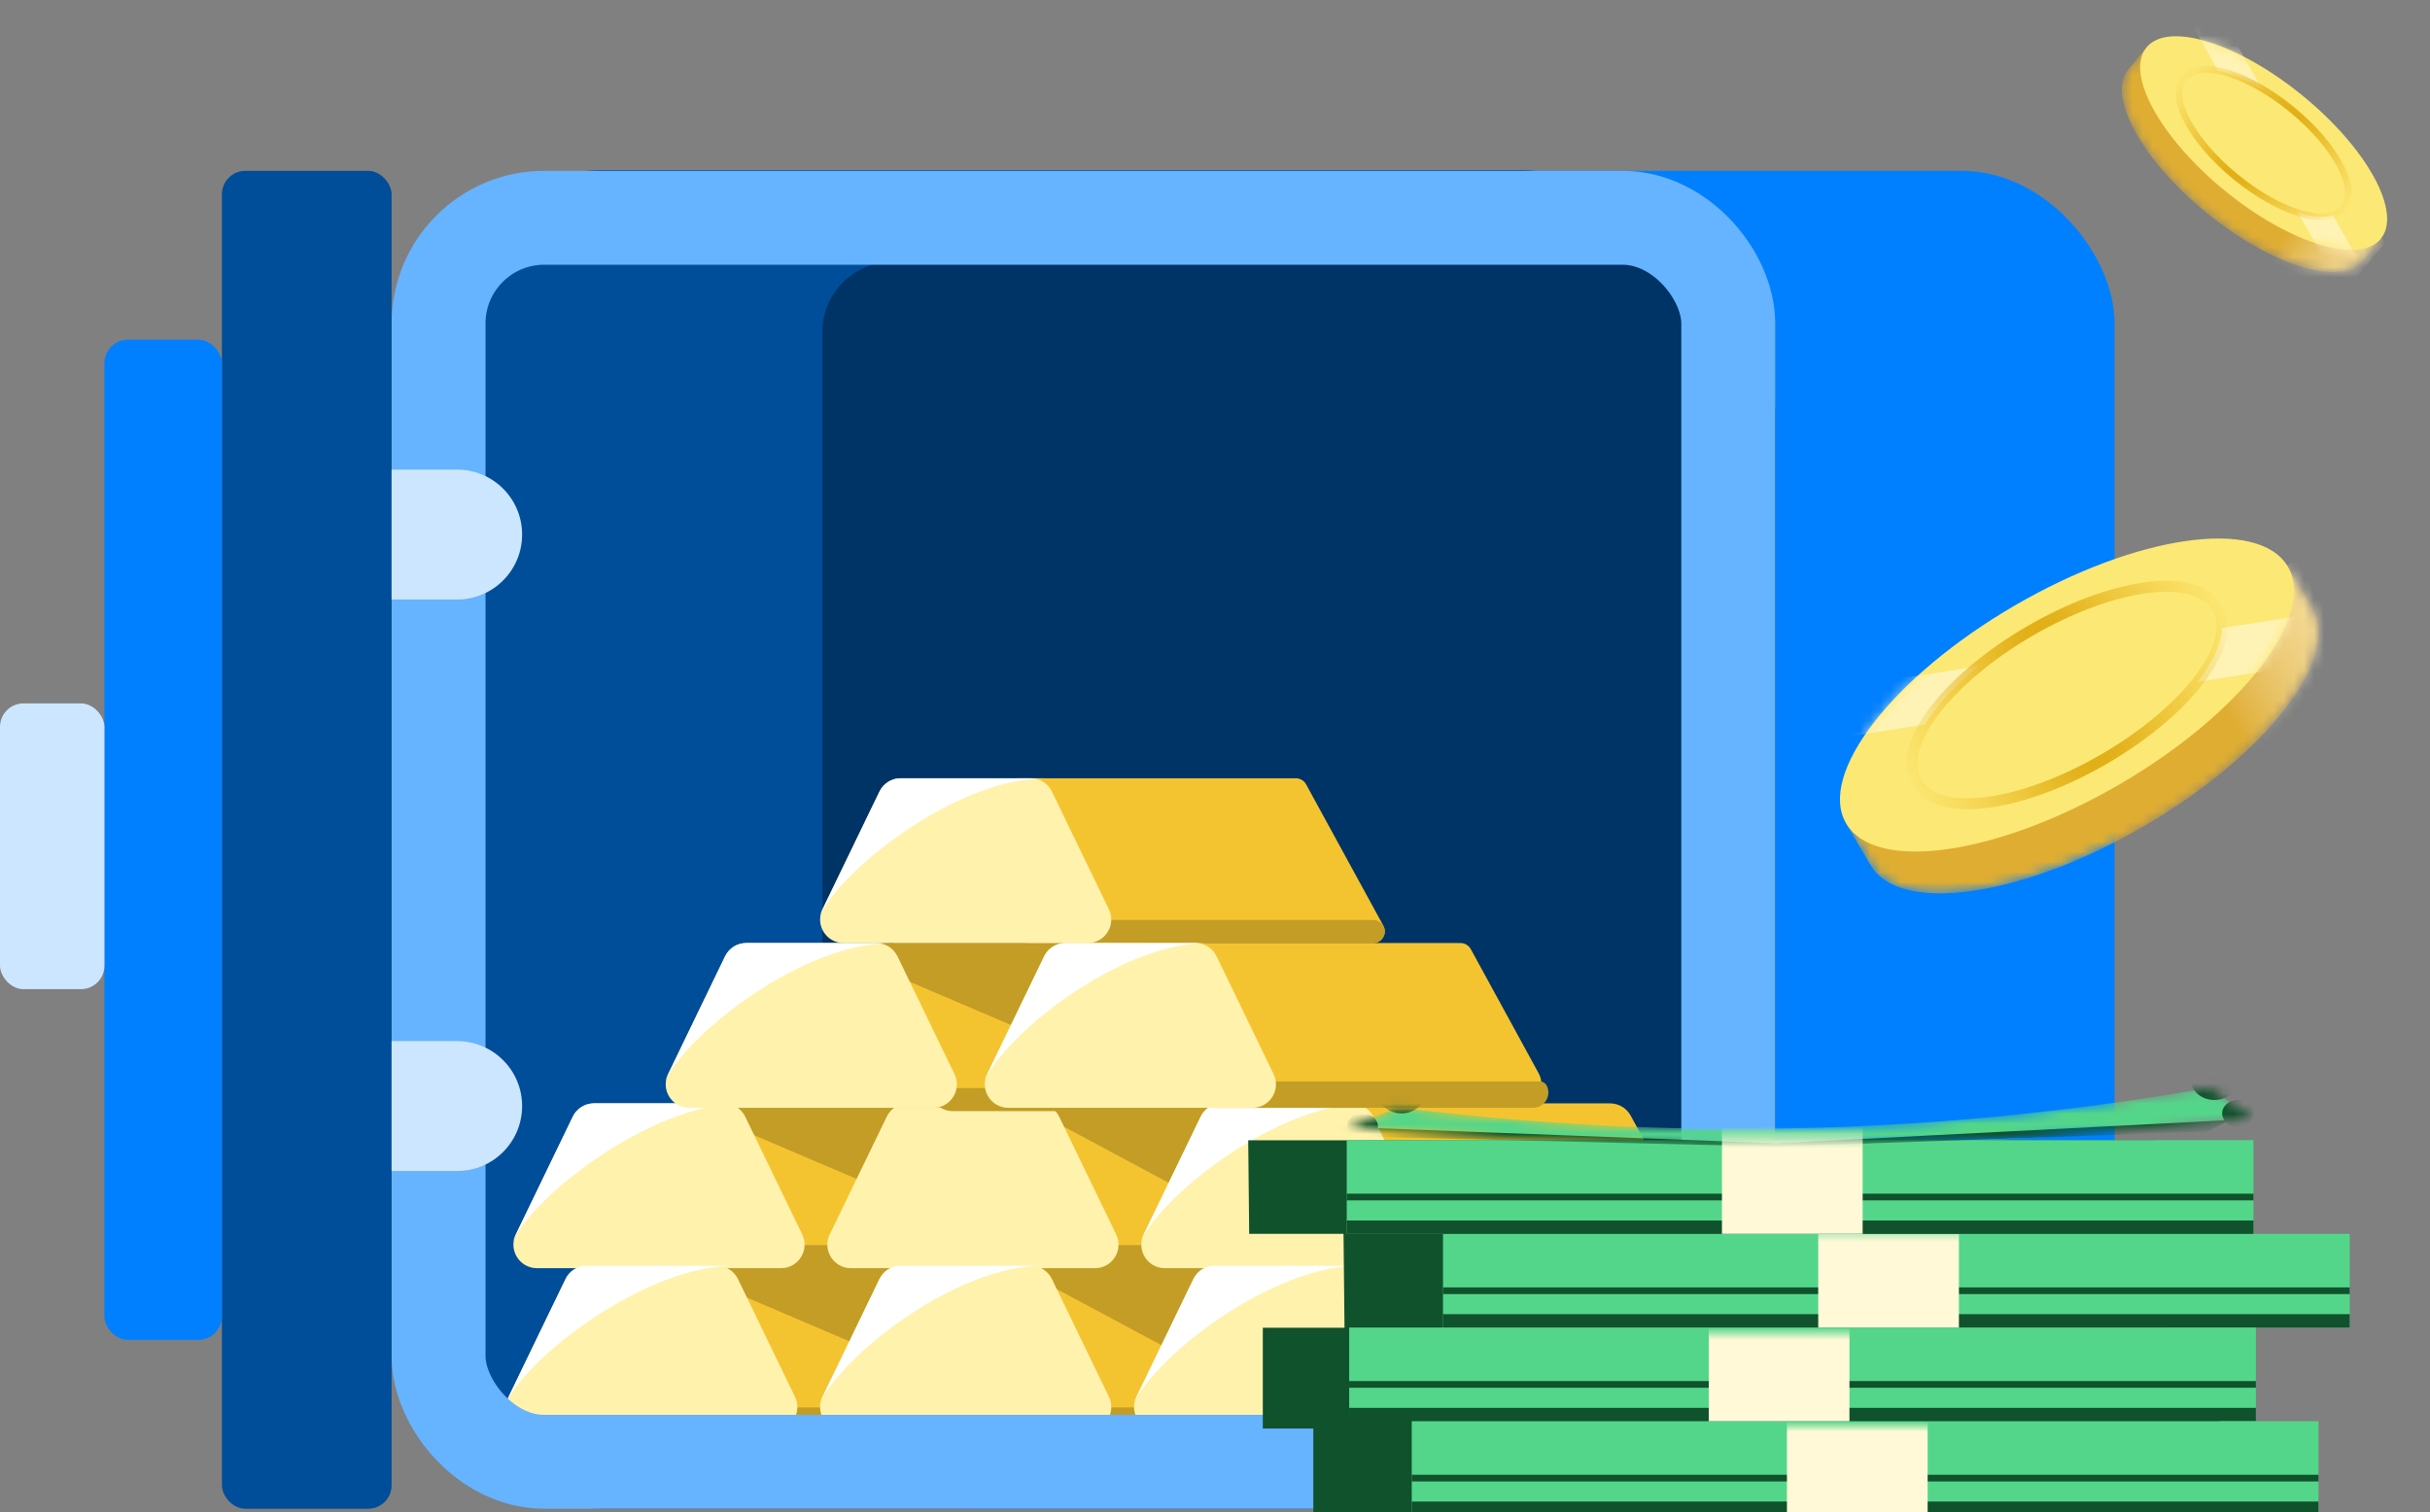<svg xmlns="http://www.w3.org/2000/svg" width="241" height="150" viewBox="0 0 241 150" fill="none">
  <rect x="0" y="0" width="241" height="150" fill="#808080" stroke="none"/>
  <rect x="81.559" y="16.949" width="128.161" height="132.727" rx="15.138" fill="#0080FF"/>
  <rect x="44.471" y="16.876" width="121.555" height="132.8" rx="15.138" fill="#004D99"/>
  <path d="M81.559 32.956C81.559 29.097 84.687 25.969 88.546 25.969H160.923C169.284 25.969 176.061 32.746 176.061 41.107V125.517C176.061 133.877 169.284 140.655 160.923 140.655H88.546C84.687 140.655 81.559 137.527 81.559 133.668V32.956Z" fill="#003366"/>
  <path d="M102.922 125.568H127.827C128.679 125.568 129.462 126.033 129.871 126.781L136.258 138.47C137.106 140.022 135.983 141.915 134.214 141.915H105.251C103.965 141.915 102.922 140.873 102.922 139.586V125.568Z" fill="#F4C430"/>
  <path d="M103.639 109.461H128.544C129.395 109.461 130.179 109.926 130.588 110.673L136.975 122.362C137.823 123.914 136.7 125.808 134.931 125.808H105.968C104.681 125.808 103.639 124.765 103.639 123.479V109.461Z" fill="#F4C430"/>
  <path d="M102.922 139.628H129.064C129.16 139.628 129.255 139.64 129.348 139.664C130.651 139.998 130.41 141.917 129.064 141.917H105.21C103.947 141.917 102.922 140.892 102.922 139.628Z" fill="#C39D26"/>
  <path d="M103.639 123.522H129.781C129.877 123.522 129.972 123.534 130.065 123.558C131.368 123.892 131.126 125.811 129.781 125.811H105.927C104.663 125.811 103.639 124.786 103.639 123.522Z" fill="#C39D26"/>
  <path d="M102.922 125.568H127.12C128.308 125.568 129.306 126.463 129.435 127.644L130.515 137.523C130.718 139.385 128.751 140.713 127.1 139.829L104.075 127.494C103.365 127.113 102.922 126.374 102.922 125.568Z" fill="#C39D26"/>
  <path d="M103.639 109.461H127.837C129.025 109.461 130.023 110.356 130.152 111.537L131.232 121.415C131.435 123.278 129.468 124.606 127.817 123.721L104.791 111.386C104.082 111.006 103.639 110.266 103.639 109.461Z" fill="#C39D26"/>
  <path d="M72.297 125.568H96.495C97.683 125.568 98.681 126.463 98.81 127.644L99.89 137.523C100.093 139.385 98.126 140.713 96.475 139.829L73.45 127.494C72.74 127.113 72.297 126.374 72.297 125.568Z" fill="#C39D26"/>
  <path d="M134.057 125.568H163.609C164.63 125.568 165.533 126.234 165.834 127.21L169.444 138.899C169.907 140.397 168.787 141.915 167.219 141.915H136.386C135.099 141.915 134.057 140.873 134.057 139.586V125.568Z" fill="#F4C430"/>
  <path d="M134.775 109.461H159.681C160.532 109.461 161.316 109.926 161.724 110.673L168.111 122.362C168.959 123.914 167.836 125.808 166.068 125.808H137.104C135.818 125.808 134.775 124.765 134.775 123.479V109.461Z" fill="#F4C430"/>
  <path d="M134.312 139.301H167.106C167.509 139.301 167.889 139.486 168.137 139.804C168.807 140.663 168.195 141.916 167.106 141.916H136.624C135.248 141.916 134.172 140.73 134.306 139.361L134.312 139.301Z" fill="#C39D26"/>
  <path d="M135.031 123.195H167.825C168.228 123.195 168.608 123.381 168.856 123.698C169.526 124.557 168.914 125.811 167.825 125.811H137.343C135.967 125.811 134.891 124.625 135.025 123.256L135.031 123.195Z" fill="#C39D26"/>
  <path d="M72.039 125.568H96.944C97.796 125.568 98.58 126.033 98.988 126.781L105.375 138.47C106.223 140.022 105.1 141.915 103.331 141.915H74.368C73.082 141.915 72.039 140.873 72.039 139.586V125.568Z" fill="#F4C430"/>
  <path d="M72.76 109.461H97.665C98.516 109.461 99.3 109.926 99.709 110.673L106.096 122.362C106.944 123.914 105.821 125.808 104.052 125.808H75.089C73.802 125.808 72.76 124.765 72.76 123.479V109.461Z" fill="#F4C430"/>
  <path d="M72.039 139.628H98.181C98.277 139.628 98.373 139.64 98.465 139.664C99.769 139.998 99.527 141.917 98.181 141.917H74.328C73.064 141.917 72.039 140.892 72.039 139.628Z" fill="#C39D26"/>
  <path d="M72.76 123.522H98.902C98.998 123.522 99.093 123.534 99.186 123.558C100.489 123.892 100.247 125.811 98.902 125.811H75.048C73.784 125.811 72.76 124.786 72.76 123.522Z" fill="#C39D26"/>
  <path d="M72.039 125.568H96.757C97.705 125.568 98.559 126.143 98.915 127.021L102.835 136.678C103.617 138.604 101.674 140.512 99.762 139.695L73.453 128.461C72.596 128.095 72.039 127.252 72.039 126.319V125.568Z" fill="#C39D26"/>
  <path d="M72.76 109.461H97.478C98.426 109.461 99.279 110.036 99.636 110.914L103.556 120.57C104.338 122.497 102.395 124.405 100.483 123.588L74.174 112.353C73.316 111.987 72.76 111.144 72.76 110.212V109.461Z" fill="#C39D26"/>
  <path d="M56.092 126.883C56.481 126.079 57.295 125.568 58.188 125.568H71.091C71.984 125.568 72.798 126.079 73.187 126.883L78.844 138.572C79.593 140.118 78.466 141.915 76.748 141.915H52.531C50.813 141.915 49.686 140.118 50.435 138.572L56.092 126.883Z" fill="#FFF2AD"/>
  <path d="M56.81 110.775C57.2 109.972 58.014 109.461 58.907 109.461H71.809C72.702 109.461 73.517 109.972 73.906 110.775L79.563 122.464C80.311 124.011 79.185 125.808 77.466 125.808H53.25C51.532 125.808 50.405 124.011 51.153 122.464L56.81 110.775Z" fill="#FFF2AD"/>
  <path d="M87.228 126.883C87.618 126.079 88.432 125.568 89.325 125.568H102.227C103.12 125.568 103.935 126.079 104.324 126.883L109.981 138.572C110.729 140.118 109.603 141.915 107.884 141.915H83.668C81.95 141.915 80.823 140.118 81.571 138.572L87.228 126.883Z" fill="#FFF2AD"/>
  <path d="M87.947 110.775C88.336 109.972 89.151 109.461 90.044 109.461H102.946C103.839 109.461 104.653 109.972 105.042 110.775L110.7 122.464C111.448 124.011 110.321 125.808 108.603 125.808H84.386C82.668 125.808 81.541 124.011 82.29 122.464L87.947 110.775Z" fill="#FFF2AD"/>
  <path d="M118.363 126.883C118.752 126.079 119.567 125.568 120.46 125.568H133.362C134.255 125.568 135.069 126.079 135.458 126.883L141.116 138.572C141.864 140.118 140.737 141.915 139.019 141.915H114.802C113.084 141.915 111.958 140.118 112.706 138.572L118.363 126.883Z" fill="#FFF2AD"/>
  <path d="M119.082 110.775C119.471 109.972 120.285 109.461 121.178 109.461H134.081C134.974 109.461 135.788 109.972 136.177 110.775L141.834 122.464C142.583 124.011 141.456 125.808 139.738 125.808H115.521C113.803 125.808 112.676 124.011 113.425 122.464L119.082 110.775Z" fill="#FFF2AD"/>
  <path d="M112.363 139.3C114.733 134.396 126.145 125.568 134.822 125.568H120.46C119.566 125.568 118.752 126.08 118.363 126.884L112.363 139.3Z" fill="white"/>
  <path d="M113.084 123.192C115.454 118.288 126.865 109.461 135.542 109.461H121.181C120.287 109.461 119.472 109.972 119.084 110.777L113.084 123.192Z" fill="white"/>
  <path d="M81.228 139.3C83.598 134.396 94.755 125.568 103.432 125.568H89.325C88.432 125.568 87.617 126.08 87.228 126.884L81.228 139.3Z" fill="white"/>
  <path d="M50.094 139.3C52.464 134.396 64.13 125.568 72.807 125.568H58.19C57.297 125.568 56.482 126.08 56.093 126.884L50.094 139.3Z" fill="white"/>
  <path d="M50.812 123.192C53.182 118.288 64.849 109.461 73.526 109.461H58.909C58.016 109.461 57.201 109.972 56.812 110.777L50.812 123.192Z" fill="white"/>
  <path d="M87.606 94.719C87.606 94.076 88.127 93.555 88.77 93.555H113.201C113.627 93.555 114.019 93.787 114.223 94.161L120.941 106.456C121.79 108.008 120.666 109.902 118.898 109.902H88.77C88.127 109.902 87.606 109.38 87.606 108.737V94.719Z" fill="#F4C430"/>
  <path d="M117.309 94.719C117.309 94.076 117.83 93.555 118.473 93.555H144.848C145.274 93.555 145.665 93.787 145.87 94.161L152.588 106.456C153.436 108.008 152.313 109.902 150.544 109.902H118.473C117.83 109.902 117.309 109.38 117.309 108.737V94.719Z" fill="#F4C430"/>
  <path d="M92.201 107.941H118.343C118.439 107.941 118.535 107.953 118.627 107.977C119.931 108.311 119.689 110.23 118.343 110.23H94.49C93.226 110.23 92.201 109.205 92.201 107.941Z" fill="#C39D26"/>
  <path d="M86.586 93.555H109.819C111.356 93.555 112.471 95.017 112.065 96.5L110.261 103.077C109.887 104.439 108.398 105.158 107.1 104.603L88 96.447C87.142 96.081 86.586 95.238 86.586 94.305V93.555Z" fill="#C39D26"/>
  <path d="M119.583 108.23C119.689 107.683 120.168 107.288 120.725 107.288H152.723C153.014 107.288 153.28 107.454 153.407 107.715C153.9 108.726 153.164 109.904 152.04 109.904H120.67C119.937 109.904 119.386 109.235 119.527 108.516L119.583 108.23Z" fill="#C39D26"/>
  <path d="M100.859 77.208H128.515C128.94 77.208 129.332 77.44 129.537 77.814L137.196 91.832C137.62 92.608 137.059 93.555 136.174 93.555H102.024C101.381 93.555 100.859 93.034 100.859 92.391V77.208Z" fill="#F4C430"/>
  <path d="M103.636 91.944C103.82 91.531 104.23 91.266 104.681 91.266H136.189C136.604 91.266 136.986 91.49 137.188 91.853C137.613 92.615 137.062 93.554 136.189 93.554H104.681C103.853 93.554 103.299 92.701 103.636 91.944Z" fill="#C39D26"/>
  <path d="M71.914 94.869C72.303 94.065 73.117 93.555 74.01 93.555H86.913C87.806 93.555 88.62 94.065 89.009 94.869L94.666 106.558C95.415 108.105 94.288 109.902 92.57 109.902H68.353C66.635 109.902 65.508 108.105 66.257 106.558L71.914 94.869Z" fill="#FFF2AD"/>
  <path d="M103.56 94.869C103.95 94.065 104.764 93.555 105.657 93.555H118.559C119.452 93.555 120.267 94.065 120.656 94.869L126.313 106.558C127.061 108.105 125.935 109.902 124.217 109.902H100C98.281 109.902 97.155 108.105 97.903 106.558L103.56 94.869Z" fill="#FFF2AD"/>
  <path d="M87.227 78.522C87.615 77.719 88.43 77.208 89.323 77.208H102.225C103.118 77.208 103.933 77.719 104.322 78.522L109.979 90.212C110.727 91.758 109.601 93.555 107.883 93.555H83.666C81.948 93.555 80.821 91.758 81.569 90.212L87.227 78.522Z" fill="#FFF2AD"/>
  <path d="M65.916 107.286C68.286 102.382 79.697 93.555 88.374 93.555H74.013C73.119 93.555 72.304 94.066 71.916 94.87L65.916 107.286Z" fill="white"/>
  <path d="M97.561 107.286C99.93 102.382 111.087 93.555 119.764 93.555H105.657C104.764 93.555 103.949 94.066 103.56 94.87L97.561 107.286Z" fill="white"/>
  <path d="M81.228 90.939C83.598 86.035 95.01 77.208 103.687 77.208H89.325C88.432 77.208 87.617 77.719 87.228 78.524L81.228 90.939Z" fill="white"/>
  <rect x="43.496" y="21.606" width="127.907" height="123.411" rx="10.48" stroke="#66B3FF" stroke-width="9.316"/>
  <rect x="22.008" y="16.948" width="16.829" height="132.727" rx="2.329" fill="#004D99"/>
  <rect x="10.355" y="33.7" width="11.651" height="99.223" rx="2.329" fill="#0080FF"/>
  <rect y="69.781" width="10.357" height="28.349" rx="2.329" fill="#CCE6FF"/>
  <path d="M38.838 46.587H45.34C48.899 46.587 51.783 49.472 51.783 53.03C51.783 56.588 48.899 59.473 45.34 59.473H38.838V46.587Z" fill="#CCE6FF"/>
  <path d="M38.838 103.285H45.34C48.899 103.285 51.783 106.17 51.783 109.728C51.783 113.287 48.899 116.171 45.34 116.171H38.838V103.285Z" fill="#CCE6FF"/>
  <path d="M133.246 122.332H223.172L223.27 131.82H133.344L133.246 122.332Z" fill="#10522C"/>
  <rect x="143.113" y="122.403" width="89.926" height="9.295" fill="#54D68A"/>
  <rect x="143.113" y="130.371" width="89.926" height="1.328" fill="#10522C"/>
  <path d="M143.113 128.379H233.039V127.715H143.113L143.113 128.379Z" fill="#10522C"/>
  <rect x="125.242" y="131.72" width="89.926" height="9.998" fill="#10522C"/>
  <path d="M133.807 131.697H223.732V140.993H133.807V131.697Z" fill="#54D68A"/>
  <rect x="133.807" y="139.666" width="89.926" height="1.328" fill="#10522C"/>
  <path d="M133.807 137.009H223.732V137.673H133.807V137.009Z" fill="#10522C"/>
  <rect x="130.252" y="140.813" width="89.926" height="9.185" fill="#10522C"/>
  <rect x="140.014" y="140.993" width="89.926" height="8.981" fill="#54D68A"/>
  <rect x="140.014" y="148.96" width="89.926" height="1.038" fill="#10522C"/>
  <path d="M140.014 146.305H229.939V146.969H140.014L140.014 146.305Z" fill="#10522C"/>
  <rect x="180.326" y="121.073" width="13.954" height="10.623" fill="url(#paint0_linear_3251_29737)"/>
  <rect x="169.469" y="131.697" width="13.954" height="9.295" fill="url(#paint1_linear_3251_29737)"/>
  <rect x="177.223" y="140.993" width="13.954" height="9.007" fill="url(#paint2_linear_3251_29737)"/>
  <path d="M123.795 113.123H213.721L213.817 122.404H123.891L123.795 113.123Z" fill="#10522C"/>
  <rect x="133.566" y="113.107" width="89.926" height="9.295" fill="#54D68A"/>
  <rect x="133.566" y="121.079" width="89.926" height="1.328" fill="#10522C"/>
  <path d="M133.566 119.083H223.492V118.419H133.566L133.566 119.083Z" fill="#10522C"/>
  <mask id="mask0_3251_29737" style="mask-type:alpha" maskUnits="userSpaceOnUse" x="133" y="107" width="91" height="7">
    <path d="M138.733 109.882L142.045 110.259C167.7 113.186 193.648 112.395 219.085 107.912L223.496 110.947C195.051 114.155 166.362 114.558 137.845 112.151L133.566 111.79L138.733 109.882Z" fill="#76EDC5"/>
  </mask>
  <g mask="url(#mask0_3251_29737)">
    <path d="M138.733 109.882L142.045 110.259C167.7 113.186 193.648 112.395 219.085 107.912L223.496 110.947C195.051 114.155 166.362 114.558 137.845 112.151L133.566 111.79L138.733 109.882Z" fill="#54D68A"/>
    <path d="M132.79 111.779L176.108 113.425L221.165 111.115L218.86 112.268L176.109 113.752L128.934 112.616L132.79 111.779Z" fill="#10522C"/>
    <ellipse cx="219.615" cy="107.132" rx="2.326" ry="1.992" fill="#10522C"/>
    <ellipse cx="138.992" cy="108.461" rx="2.326" ry="1.992" fill="#10522C"/>
    <ellipse cx="221.938" cy="110.452" rx="1.549" ry="1.327" fill="#10522C"/>
    <ellipse cx="135.117" cy="111.781" rx="1.549" ry="1.327" fill="#10522C"/>
  </g>
  <rect x="170.777" y="111.78" width="13.954" height="10.623" fill="url(#paint3_linear_3251_29737)"/>
  <mask id="mask1_3251_29737" style="mask-type:alpha" maskUnits="userSpaceOnUse" x="183" y="56" width="47" height="33">
    <path d="M229.417 60.485C232.066 65.424 224.621 74.983 212.643 81.958C200.664 88.933 188.645 90.709 185.618 85.989L185.615 85.991L183.095 81.702L185.393 80.364L185.504 80.553C187.386 75.552 193.642 69.228 202.224 64.23C210.807 59.233 219.411 56.904 224.712 57.721L224.601 57.532L226.899 56.194L229.42 60.483L229.417 60.485Z" fill="#DFAD31"/>
  </mask>
  <g mask="url(#mask1_3251_29737)">
    <path d="M229.417 60.485C232.066 65.424 224.621 74.983 212.643 81.958C200.664 88.933 188.645 90.709 185.618 85.989L185.615 85.991L183.095 81.702L185.393 80.364L185.504 80.553C187.386 75.552 193.642 69.228 202.224 64.23C210.807 59.233 219.411 56.904 224.712 57.721L224.601 57.532L226.899 56.194L229.42 60.483L229.417 60.485Z" fill="#DFAD31"/>
    <rect width="53.515" height="16.085" transform="matrix(0.864 -0.503 0.507 0.862 181.432 82.48)" fill="url(#paint4_linear_3251_29737)"/>
  </g>
  <ellipse cx="25.345" cy="10.281" rx="25.345" ry="10.281" transform="matrix(0.864 -0.503 0.507 0.862 177.887 72.837)" fill="#FCE874"/>
  <mask id="mask2_3251_29737" style="mask-type:alpha" maskUnits="userSpaceOnUse" x="182" y="53" width="46" height="32">
    <ellipse cx="25.345" cy="10.281" rx="25.345" ry="10.281" transform="matrix(0.864 -0.503 0.507 0.862 177.887 72.838)" fill="#FCE874"/>
  </mask>
  <g mask="url(#mask2_3251_29737)">
    <path opacity="0.7" d="M174.23 74.486L185.864 67.712L237.936 59.553L226.303 66.327L174.23 74.486Z" fill="#FFF8D0"/>
    <path d="M208.72 75.278C212.751 72.931 216.033 70.131 218.074 67.481C219.094 66.157 219.821 64.848 220.164 63.633C220.508 62.417 220.477 61.247 219.903 60.27C219.329 59.294 218.32 58.693 217.086 58.395C215.854 58.098 214.351 58.088 212.692 58.324C209.371 58.796 205.311 60.271 201.28 62.619C197.248 64.966 193.967 67.766 191.926 70.416C190.906 71.74 190.178 73.049 189.835 74.264C189.491 75.481 189.522 76.65 190.096 77.627C190.67 78.604 191.68 79.204 192.914 79.502C194.146 79.799 195.648 79.809 197.307 79.573C200.628 79.101 204.689 77.626 208.72 75.278Z" fill="#FCE874" stroke="url(#paint5_radial_3251_29737)" stroke-width="1.087"/>
  </g>
  <mask id="mask3_3251_29737" style="mask-type:alpha" maskUnits="userSpaceOnUse" x="210" y="4" width="27" height="23">
    <path d="M234.244 25.964C232.031 28.444 225.166 26.29 218.812 21.097C212.458 15.904 208.997 9.621 211.01 6.977L211.009 6.976L212.885 4.701L214.104 5.697L214.021 5.797C217.2 5.811 222.015 7.972 226.568 11.693C231.121 15.414 234.188 19.694 234.821 22.795L234.903 22.694L236.122 23.691L234.246 25.966L234.244 25.964Z" fill="#DFAD31"/>
  </mask>
  <g mask="url(#mask3_3251_29737)">
    <path d="M234.244 25.964C232.031 28.444 225.166 26.29 218.812 21.097C212.458 15.904 208.997 9.621 211.01 6.977L211.009 6.976L212.885 4.701L214.104 5.697L214.021 5.797C217.2 5.811 222.015 7.972 226.568 11.693C231.121 15.414 234.188 19.694 234.821 22.795L234.903 22.694L236.122 23.691L234.246 25.966L234.244 25.964Z" fill="#DFAD31"/>
    <rect width="31.682" height="9.535" transform="matrix(0.774 0.633 -0.636 0.771 212.109 3.94)" fill="url(#paint6_linear_3251_29737)"/>
  </g>
  <ellipse cx="15.005" cy="6.095" rx="15.005" ry="6.095" transform="matrix(0.774 0.633 -0.636 0.771 216.764 0.001)" fill="#FCE874"/>
  <mask id="mask4_3251_29737" style="mask-type:alpha" maskUnits="userSpaceOnUse" x="212" y="3" width="25" height="22">
    <ellipse cx="15.005" cy="6.095" rx="15.005" ry="6.095" transform="matrix(0.774 0.633 -0.636 0.771 216.764 0.002)" fill="#FCE874"/>
  </mask>
  <g mask="url(#mask4_3251_29737)">
    <path opacity="0.7" d="M215.094 -1.682L221.265 3.362L236.516 30.488L230.345 25.445L215.094 -1.682Z" fill="#FFF8D0"/>
    <path d="M221.735 17.557C223.874 19.305 226.111 20.545 228.01 21.13C228.958 21.422 229.838 21.555 230.587 21.496C231.337 21.436 231.983 21.178 232.411 20.66C232.838 20.143 232.965 19.461 232.878 18.717C232.791 17.975 232.488 17.142 232.016 16.272C231.07 14.533 229.412 12.589 227.274 10.842C225.135 9.094 222.898 7.854 220.999 7.27C220.051 6.977 219.171 6.844 218.422 6.904C217.672 6.963 217.025 7.221 216.598 7.739C216.171 8.256 216.043 8.938 216.131 9.682C216.218 10.424 216.521 11.258 216.993 12.127C217.939 13.867 219.597 15.81 221.735 17.557Z" fill="#FCE874" stroke="url(#paint7_radial_3251_29737)" stroke-width="0.644"/>
  </g>
  <defs>
    <linearGradient id="paint0_linear_3251_29737" x1="187.303" y1="121.073" x2="187.303" y2="131.697" gradientUnits="userSpaceOnUse">
      <stop stop-color="#FFF9D8" stop-opacity="0"/>
      <stop offset="0.203" stop-color="#FFF9D8"/>
    </linearGradient>
    <linearGradient id="paint1_linear_3251_29737" x1="176.446" y1="131.697" x2="176.446" y2="140.993" gradientUnits="userSpaceOnUse">
      <stop stop-color="#FFF9D8" stop-opacity="0"/>
      <stop offset="0.13" stop-color="#FFF9D8"/>
    </linearGradient>
    <linearGradient id="paint2_linear_3251_29737" x1="184.2" y1="140.993" x2="184.2" y2="150" gradientUnits="userSpaceOnUse">
      <stop stop-color="#FFF9D8" stop-opacity="0"/>
      <stop offset="0.115" stop-color="#FFF9D8"/>
    </linearGradient>
    <linearGradient id="paint3_linear_3251_29737" x1="177.754" y1="111.78" x2="177.754" y2="122.404" gradientUnits="userSpaceOnUse">
      <stop stop-color="#FFF9D8" stop-opacity="0"/>
      <stop offset="0.203" stop-color="#FFF9D8"/>
    </linearGradient>
    <linearGradient id="paint4_linear_3251_29737" x1="57.172" y1="16.085" x2="26.758" y2="16.085" gradientUnits="userSpaceOnUse">
      <stop stop-color="#FFE59D"/>
      <stop offset="0.567" stop-color="#FDFDFD" stop-opacity="0"/>
    </linearGradient>
    <radialGradient id="paint5_radial_3251_29737" cx="0" cy="0" r="1" gradientUnits="userSpaceOnUse" gradientTransform="translate(205 68.948) rotate(-23.918) scale(18.15 43.989)">
      <stop stop-color="#D9A102"/>
      <stop offset="1" stop-color="#EBB213" stop-opacity="0"/>
    </radialGradient>
    <linearGradient id="paint6_linear_3251_29737" x1="33.847" y1="9.535" x2="15.841" y2="9.535" gradientUnits="userSpaceOnUse">
      <stop stop-color="#FFE59D"/>
      <stop offset="0.567" stop-color="#FDFDFD" stop-opacity="0"/>
    </linearGradient>
    <radialGradient id="paint7_radial_3251_29737" cx="0" cy="0" r="1" gradientUnits="userSpaceOnUse" gradientTransform="translate(224.504 14.2) rotate(45.565) scale(10.735 26.102)">
      <stop stop-color="#D9A102"/>
      <stop offset="1" stop-color="#EBB213" stop-opacity="0"/>
    </radialGradient>
  </defs>
</svg>